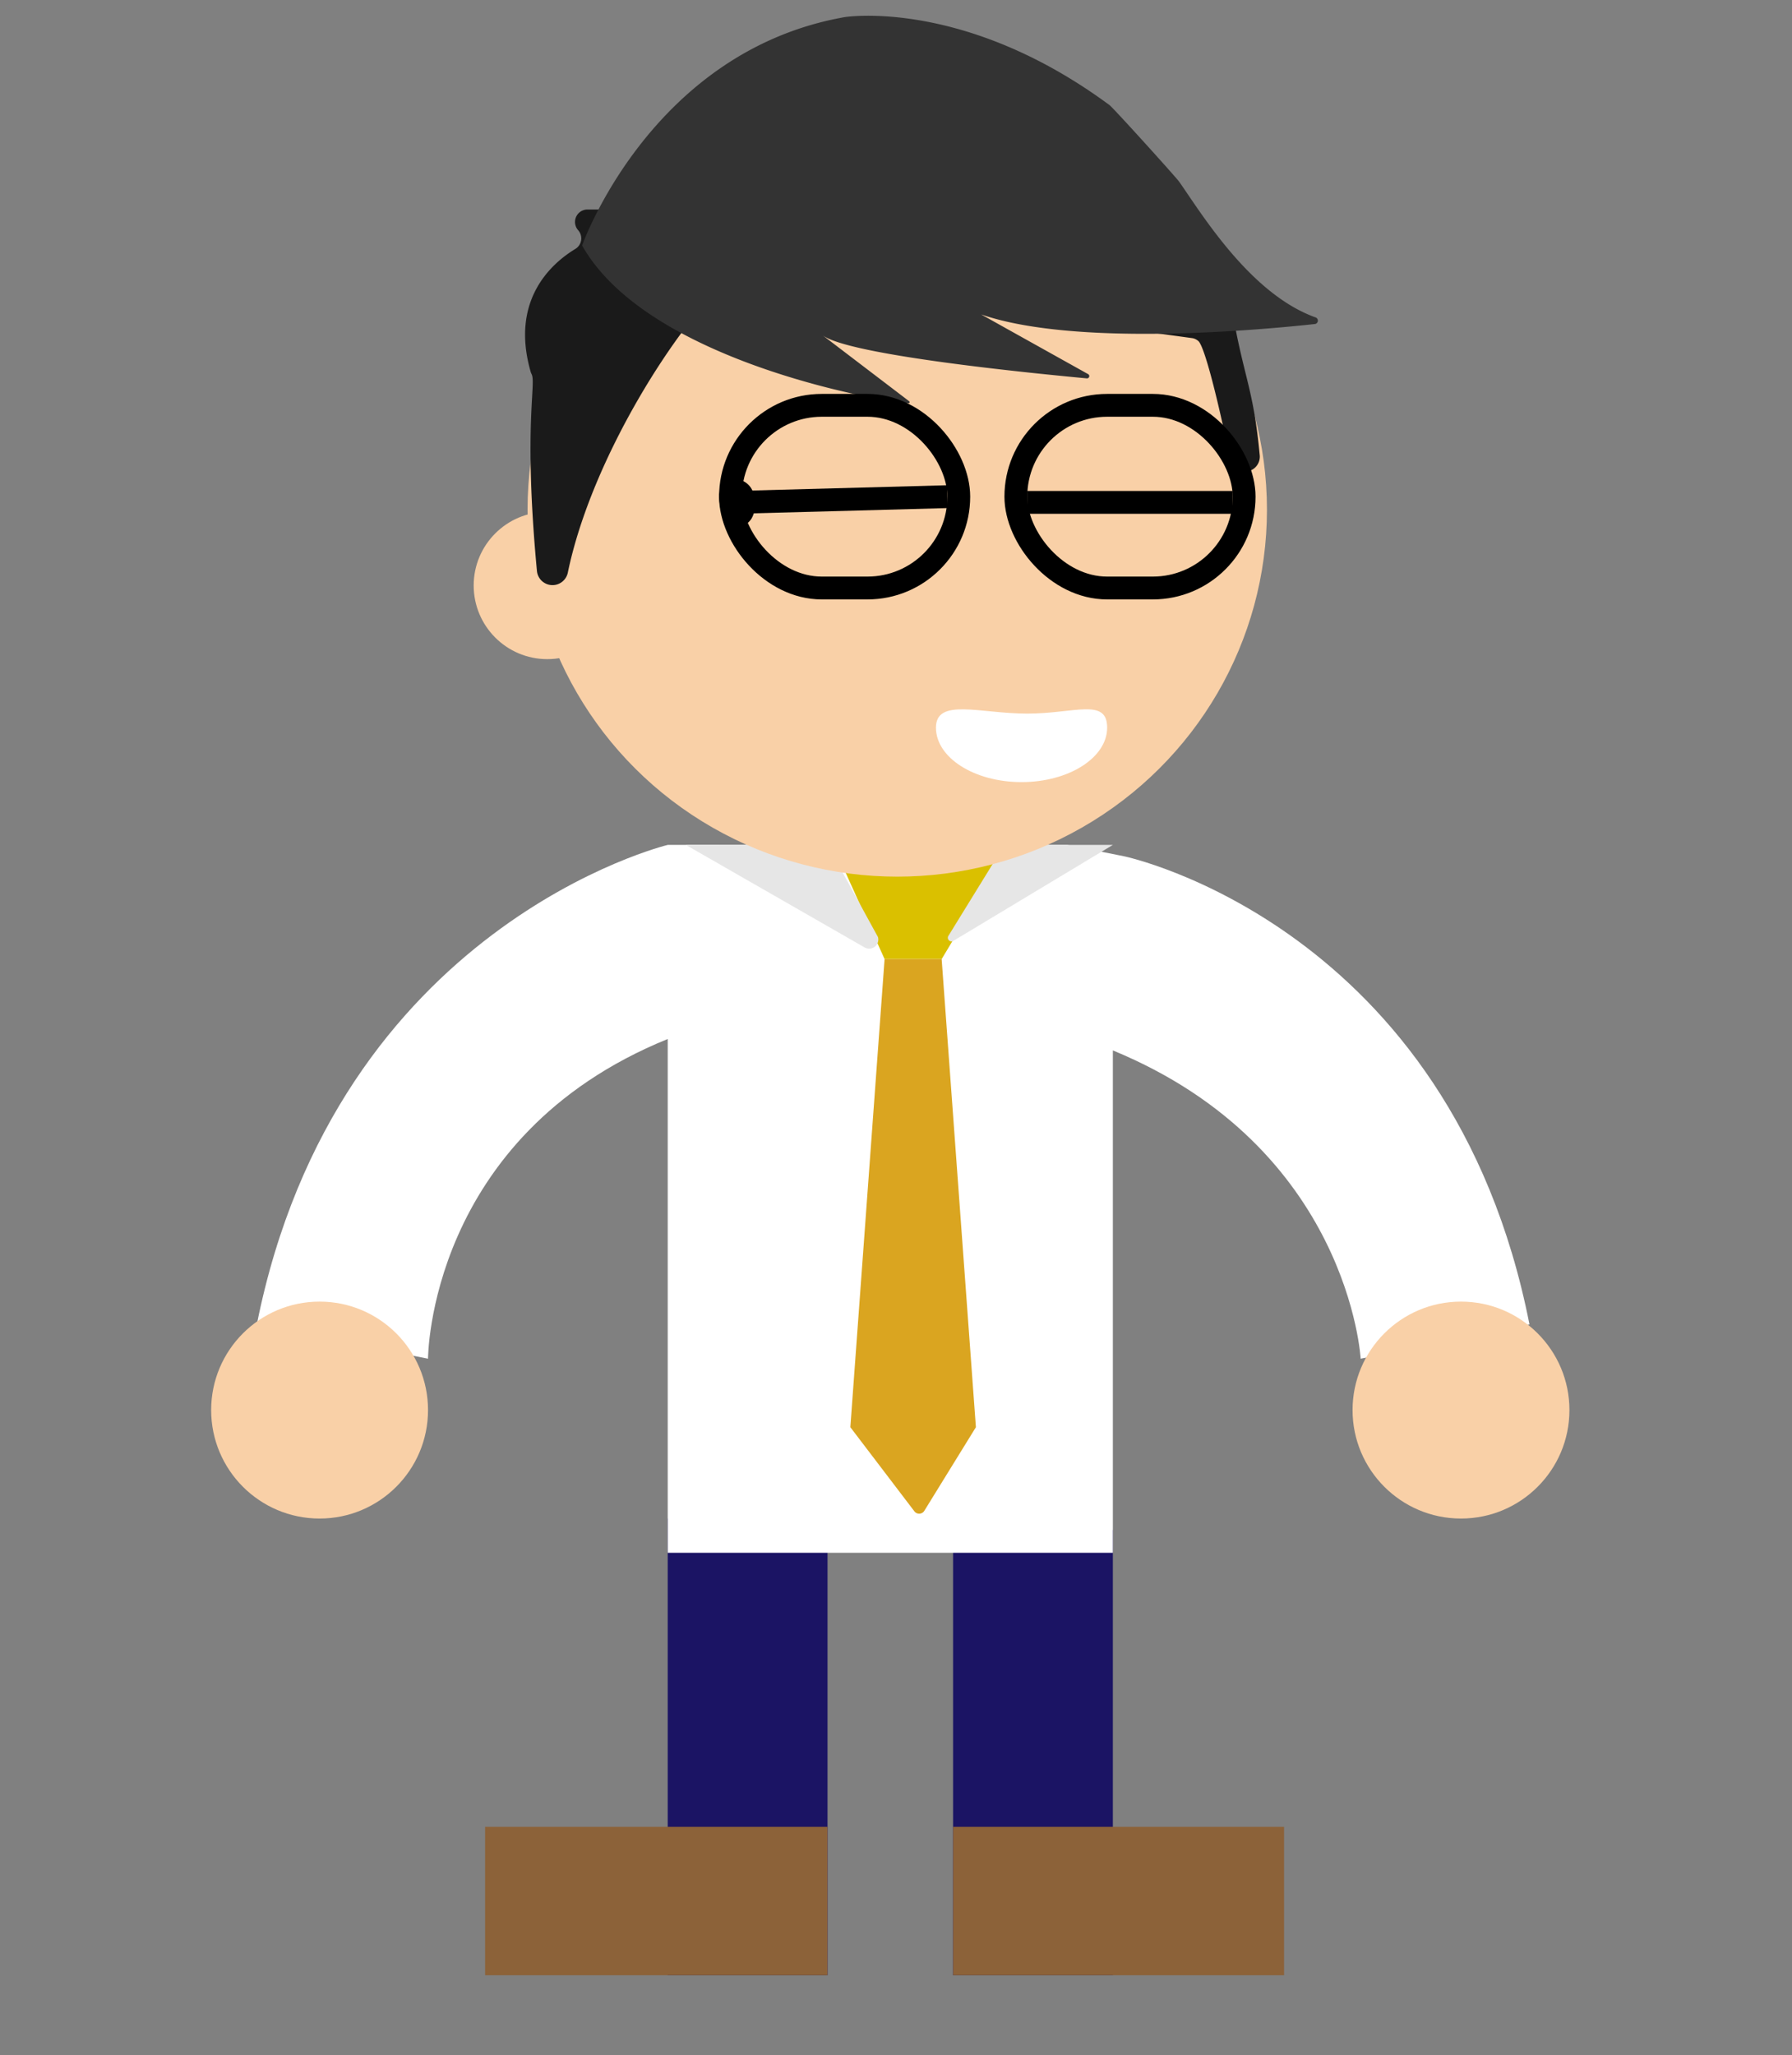 <svg height="180" viewBox="0 0 157 180" width="157" xmlns="http://www.w3.org/2000/svg"><rect x="0" y="0" width="157" height="180" fill="#808080" stroke="none"/><path d="m58.5 133h14v40h-14z" fill="#1b1464"/><path d="m42.5 160h30v13h-30z" fill="#8c6239"/><path d="m83.5 134h14v39h-14z" fill="#1b1464"/><path d="m83.5 160h29v13h-29z" fill="#8c6239"/><path d="m97.5 92v44h-39v-45c-21 8.53-21 28-21 28l-15-3c7-35 36-42 36-42h35l5 1s28.6 6 35.5 41l-14.79 3s-1-18.47-21.71-27" fill="#fff"/><circle cx="28" cy="123.5" fill="#f9d0a7" r="9.5"/><circle cx="128" cy="123.5" fill="#f9d0a7" r="9.5"/><path d="m72.99 74 4.51 10h5l6-10z" fill="#DAC000"/><path d="m77.5 84-3 41 5.59 7.34a.53.53 0 0 0 .88 0l4.53-7.34-3-41z" fill="#DAA520"/><path d="m72.5 74 4.42 8.07a.8.8 0 0 1 -1.17.91l-15.7-9z" fill="#e6e6e6"/><path d="m83.07 82 4.93-8h9.5l-14 8.42a.32.32 0 0 1 -.43-.42z" fill="#e6e6e6"/><ellipse cx="78.61" cy="44.64" fill="#f9d0a7" rx="32.39" ry="32.14"/><circle cx="47.95" cy="51.28" fill="#f9d0a7" r="6.45"/><path d="m97 63.73c0 2.63-3.36 4.77-7.5 4.77s-7.5-2.14-7.5-4.77 3.86-1.23 8-1.23 7-1.41 7 1.23z" fill="#fff"/><path d="m110.36 39.81c-.5-5.47-1.36-6.81-2.26-11.81a1.09 1.09 0 0 0 -.58-.78l-22.76-11.57a1 1 0 0 0 -.63-.11l-22.37 2.81h-10.3a1.09 1.09 0 0 0 -.81 1.81 1.08 1.08 0 0 1 -.24 1.64c-2 1.21-5.73 4.39-3.93 10.72a1.17 1.17 0 0 0 .09.24c.44.8-.73 4.45.47 17.23a1.37 1.37 0 0 0 2.71.15c2.11-10.14 9.64-21.74 14.07-25.72a1.06 1.06 0 0 1 .92-.23l39.75 5.43a1.08 1.08 0 0 1 .51.26c.54.51 1.72 5.17 2.76 10.3a1.31 1.31 0 0 0 2.6-.37z" fill="#1a1a1a"/><path d="m79.59 35.32c-2.59-.17-22.91-3.74-28.59-13.82 0 0 6-17 23-20 0 0 10.46-1.7 23.2 7.7.37.28 5.86 6.35 6.12 6.73 1.92 2.73 6.2 9.82 11.94 11.87a.3.3 0 0 1 -.06.58c-5 .54-21 2-29.24-.84l9.36 5.22a.2.2 0 0 1 -.1.38c-4.14-.39-20.88-2-23.17-3.79l7.6 5.79a.1.1 0 0 1 -.06.18z" fill="#333"/><g stroke="#000" stroke-miterlimit="10" stroke-width="2"><rect fill="#f9d0a7" height="16" rx="8" width="20" x="89" y="35.5"/><rect fill="#f9d0a7" height="16" rx="8" width="20" x="64" y="35.5"/><path d="m64.5 44 18.5-.5"/><path d="m90 44h18"/><path d="m64 43.27a5.7 5.7 0 0 0 .2 1.49.64.64 0 0 0 .13.26.44.44 0 0 0 .66-.13 1.23 1.23 0 0 0 .14-.76 1.86 1.86 0 0 0 -.1-.7.7.7 0 0 0 -.51-.45.46.46 0 0 0 -.51.51"/></g></svg>